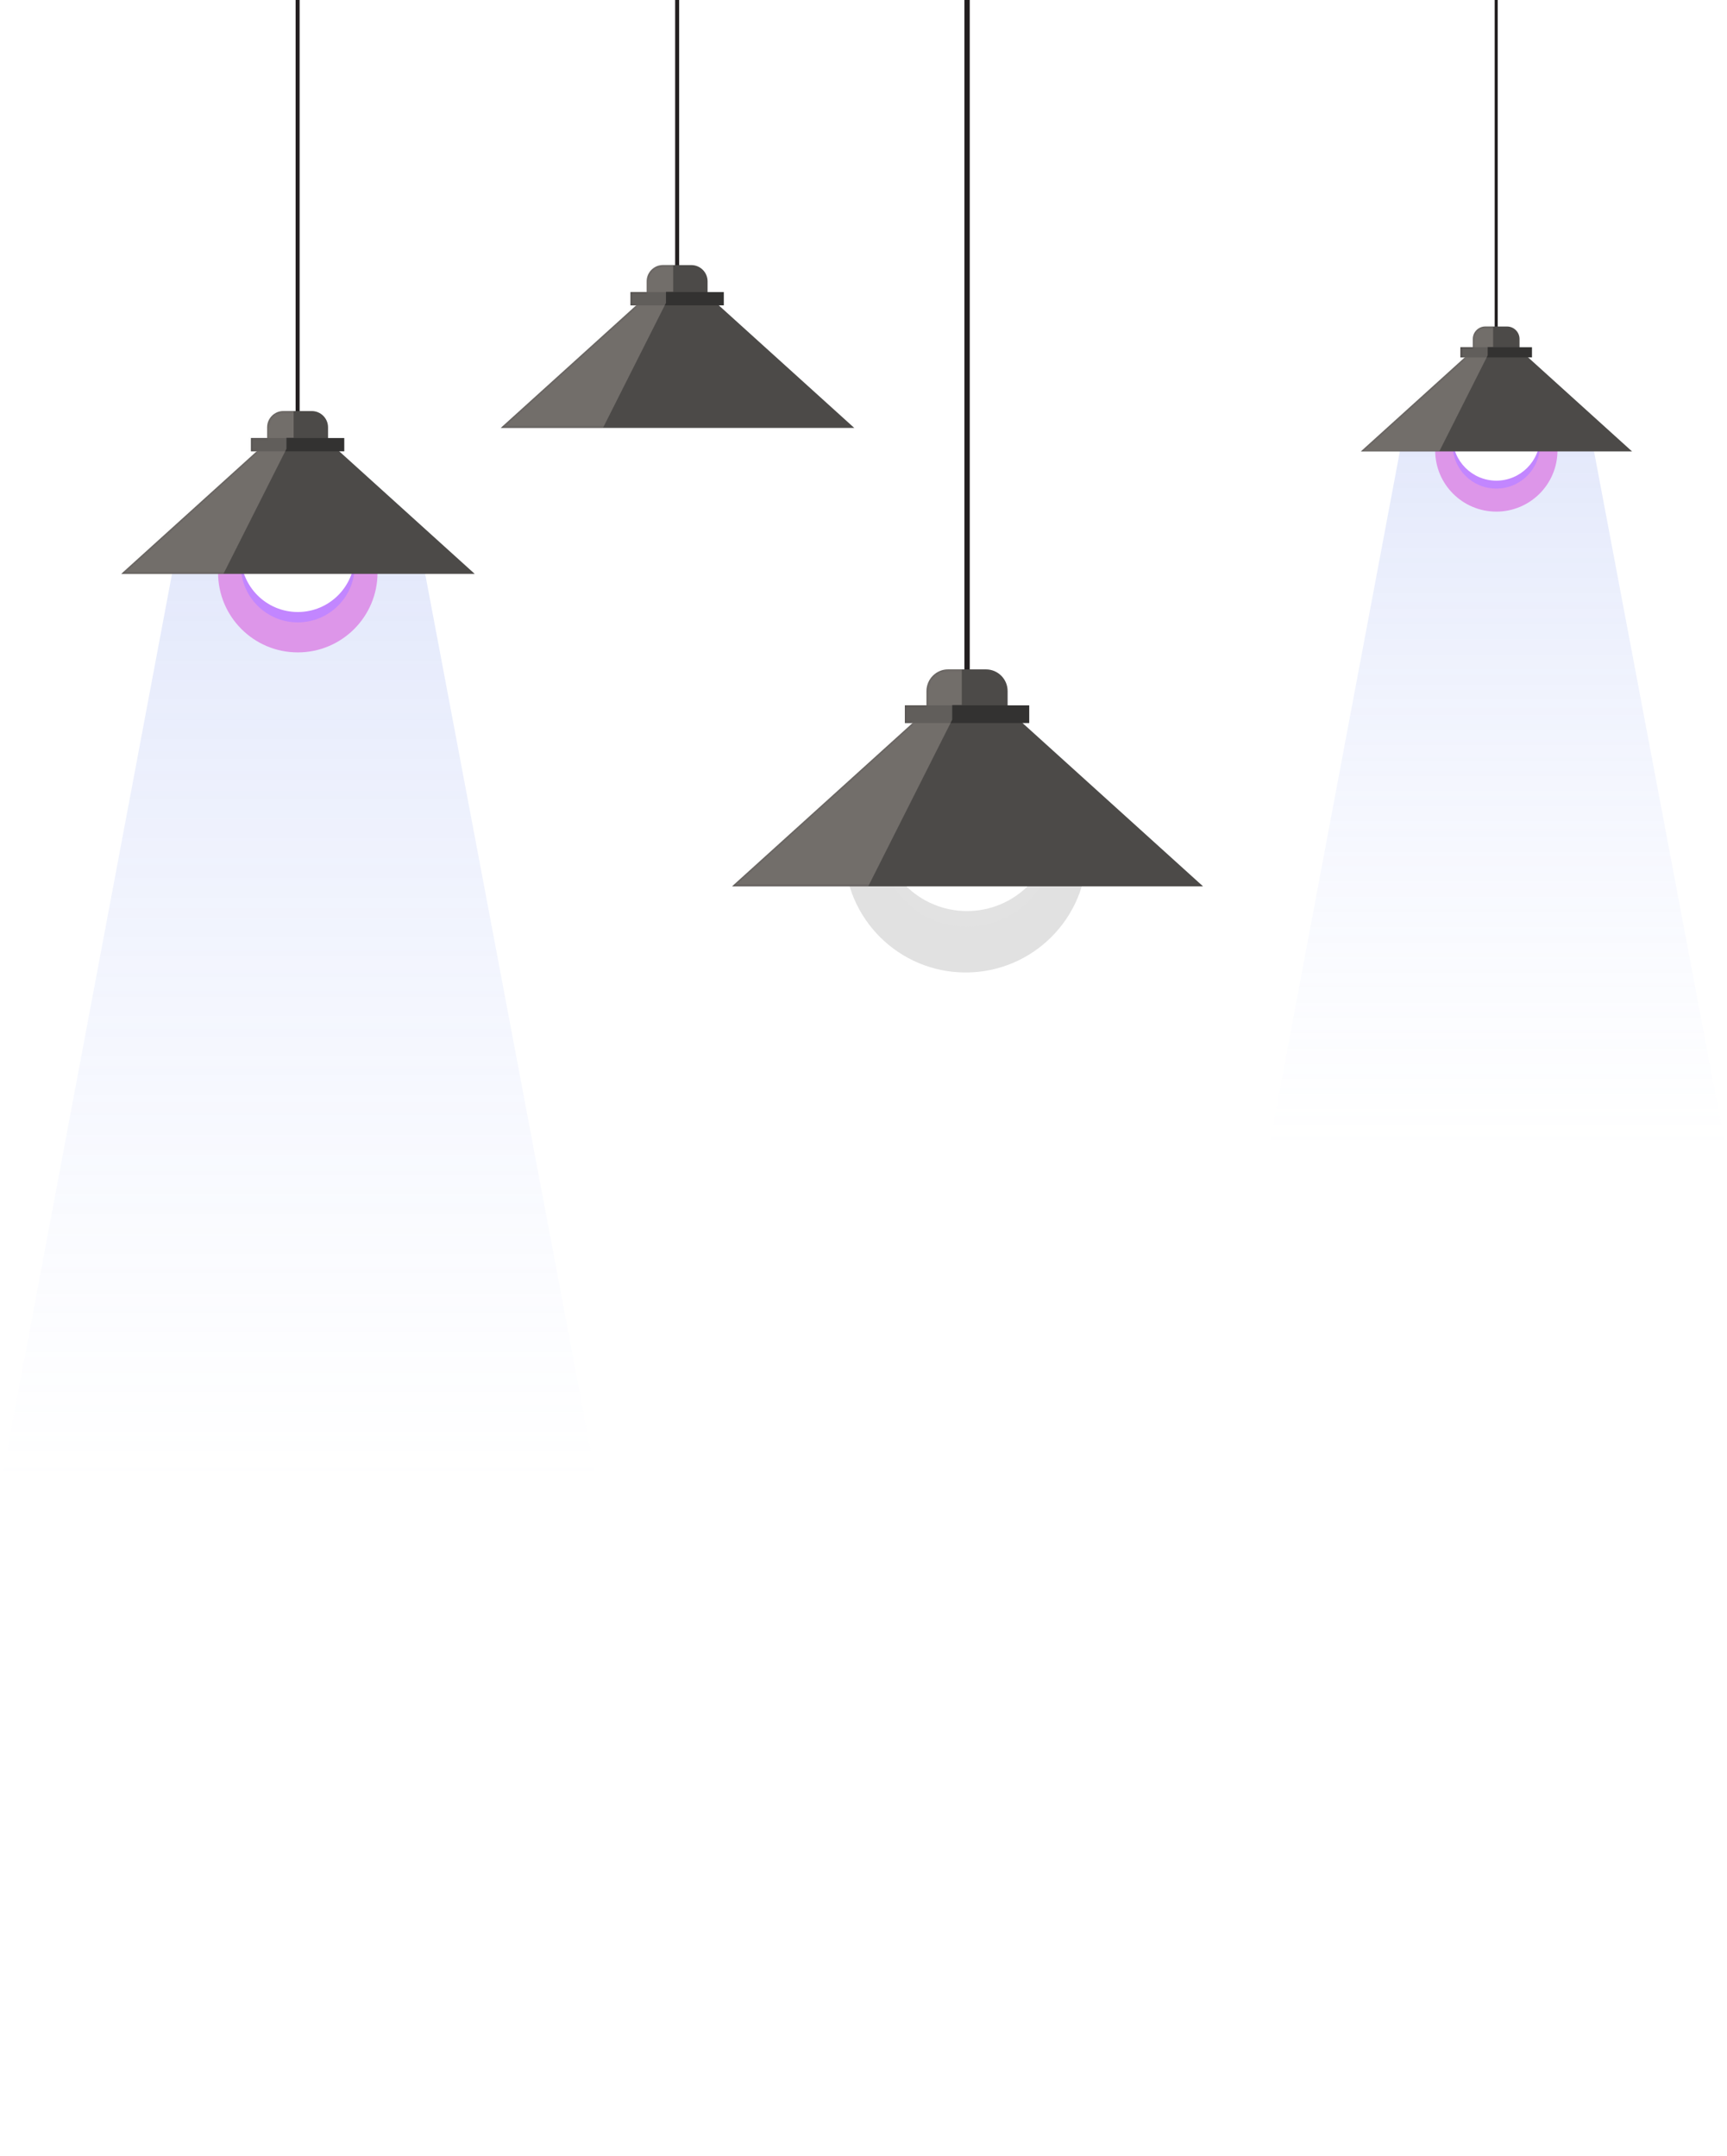 <svg width="769" height="960" viewBox="0 0 769 960" fill="none" xmlns="http://www.w3.org/2000/svg">
<path d="M0.625 659.499L80.858 232.835H185.036L265.58 659.499H0.625Z" fill="url(#paint0_linear_202_2)"/>
<g filter="url(#filter0_f_202_2)">
<circle cx="132.603" cy="254.999" r="35.5" fill="#DD96E9"/>
</g>
<g filter="url(#filter1_f_202_2)">
<circle cx="132.603" cy="251.772" r="25.357" fill="#C286FF"/>
</g>
<g filter="url(#filter2_f_202_2)">
<circle cx="132.603" cy="247.161" r="25.357" fill="white"/>
</g>
<path d="M132.522 -129.219V186.217" stroke="#231F20" stroke-width="1.782" stroke-miterlimit="10"/>
<path d="M132.689 184.343L54 255.539H211.379L132.689 184.343Z" fill="#4C4A48"/>
<path d="M146.072 198.53H118.975V190.28C118.975 186.279 122.218 183.036 126.219 183.036H138.827C142.829 183.036 146.072 186.279 146.072 190.28V198.53Z" fill="#4C4A48"/>
<path d="M153.299 195.049H111.748V200.967H153.299V195.049Z" fill="#333231"/>
<mask id="mask0_202_2" style="mask-type:luminance" maskUnits="userSpaceOnUse" x="54" y="183" width="158" height="73">
<path d="M211.379 255.539L151.064 200.966H153.299V195.049H146.072V190.278C146.072 186.277 142.829 183.034 138.827 183.034H126.219C122.218 183.034 118.975 186.277 118.975 190.278V195.049H111.748V200.966H114.315L54 255.539H211.379Z" fill="white"/>
</mask>
<g mask="url(#mask0_202_2)">
<path opacity="0.33" d="M130.752 175.889V194.897H127.557V199.849L97.369 259.745H42.424L118.134 177.327L130.752 175.889Z" fill="#C1B7B0"/>
</g>
<path d="M565.063 510.828L626.6 183.587H706.502L768.277 510.828H565.063Z" fill="url(#paint1_linear_202_2)"/>
<g filter="url(#filter3_f_202_2)">
<circle cx="666.286" cy="200.586" r="27.228" fill="#DD96E9"/>
</g>
<g filter="url(#filter4_f_202_2)">
<circle cx="666.286" cy="198.111" r="19.448" fill="#C286FF"/>
</g>
<g filter="url(#filter5_f_202_2)">
<circle cx="666.286" cy="194.575" r="19.448" fill="white"/>
</g>
<path d="M666.225 -94.101V147.832" stroke="#231F20" stroke-width="1.367" stroke-miterlimit="10"/>
<path d="M666.353 146.395L606 201H726.706L666.353 146.395Z" fill="#4C4A48"/>
<path d="M676.617 157.276H655.834V150.948C655.834 147.879 658.321 145.392 661.39 145.392H671.061C674.129 145.392 676.617 147.879 676.617 150.948V157.276Z" fill="#4C4A48"/>
<path d="M682.16 154.606H650.291V159.144H682.16V154.606Z" fill="#333231"/>
<mask id="mask1_202_2" style="mask-type:luminance" maskUnits="userSpaceOnUse" x="606" y="145" width="121" height="56">
<path d="M726.706 201L680.446 159.144H682.16V154.606H676.617V150.946C676.617 147.878 674.13 145.39 671.061 145.39H661.39C658.321 145.39 655.834 147.878 655.834 150.946V154.606H650.291V159.144H652.26L606 201H726.706Z" fill="white"/>
</mask>
<g mask="url(#mask1_202_2)">
<path opacity="0.33" d="M664.867 139.911V154.49H662.417V158.287L639.263 204.226H597.122L655.189 141.014L664.867 139.911Z" fill="#C1B7B0"/>
</g>
<path d="M301.522 -194.219V121.217" stroke="#231F20" stroke-width="1.782" stroke-miterlimit="10"/>
<path d="M301.689 119.343L223 190.539H380.379L301.689 119.343Z" fill="#4C4A48"/>
<path d="M315.072 133.53H287.975V125.28C287.975 121.279 291.218 118.036 295.219 118.036H307.827C311.829 118.036 315.072 121.279 315.072 125.28V133.53Z" fill="#4C4A48"/>
<path d="M322.299 130.049H280.748V135.967H322.299V130.049Z" fill="#333231"/>
<mask id="mask2_202_2" style="mask-type:luminance" maskUnits="userSpaceOnUse" x="223" y="118" width="158" height="73">
<path d="M380.379 190.539L320.064 135.966H322.299V130.049H315.072V125.278C315.072 121.277 311.829 118.034 307.827 118.034H295.219C291.218 118.034 287.975 121.277 287.975 125.278V130.049H280.748V135.966H283.315L223 190.539H380.379Z" fill="white"/>
</mask>
<g mask="url(#mask2_202_2)">
<path opacity="0.33" d="M299.752 110.889V129.897H296.557V134.849L266.369 194.745H211.424L287.134 112.327L299.752 110.889Z" fill="#C1B7B0"/>
</g>
<path d="M207 1107.03L342.302 387.516H517.984L653.81 1107.03H207Z" fill="url(#paint2_linear_202_2)"/>
<g filter="url(#filter6_f_202_2)">
<circle cx="430" cy="379.026" r="54" fill="#E1E1E1"/>
</g>
<g filter="url(#filter7_f_202_2)">
<circle cx="430.571" cy="374.118" r="38.571" fill="#E2E2E2"/>
</g>
<g filter="url(#filter8_f_202_2)">
<circle cx="430.571" cy="367.104" r="38.571" fill="white"/>
</g>
<path d="M430.621 -117.966V302.307" stroke="#231F20" stroke-width="2.375" stroke-miterlimit="10"/>
<path d="M430.842 299.811L326 394.666H535.683L430.842 299.811Z" fill="#4C4A48"/>
<path d="M448.673 318.71H412.569V307.718C412.569 302.388 416.891 298.066 422.221 298.066H439.021C444.351 298.066 448.673 302.388 448.673 307.718V318.71Z" fill="#4C4A48"/>
<path d="M458.3 314.074H402.94V321.958H458.3V314.074Z" fill="#333231"/>
<mask id="mask3_202_2" style="mask-type:luminance" maskUnits="userSpaceOnUse" x="326" y="298" width="210" height="97">
<path d="M535.683 394.667L455.322 321.958H458.3V314.075H448.671V307.718C448.671 302.388 444.349 298.066 439.019 298.066H422.219C416.889 298.066 412.567 302.388 412.567 307.718V314.075H402.938V321.958H406.36L326 394.667H535.683Z" fill="white"/>
</mask>
<g mask="url(#mask3_202_2)">
<path opacity="0.33" d="M428.261 288.548V313.871H424.004V320.468L383.784 400.273H310.579L411.45 290.462L428.261 288.548Z" fill="#C1B7B0"/>
</g>
<defs>
<filter id="filter0_f_202_2" x="86.038" y="208.434" width="93.13" height="93.13" filterUnits="userSpaceOnUse" color-interpolation-filters="sRGB">
<feFlood flood-opacity="0" result="BackgroundImageFix"/>
<feBlend mode="normal" in="SourceGraphic" in2="BackgroundImageFix" result="shape"/>
<feGaussianBlur stdDeviation="5.532" result="effect1_foregroundBlur_202_2"/>
</filter>
<filter id="filter1_f_202_2" x="102.635" y="221.804" width="59.935" height="59.935" filterUnits="userSpaceOnUse" color-interpolation-filters="sRGB">
<feFlood flood-opacity="0" result="BackgroundImageFix"/>
<feBlend mode="normal" in="SourceGraphic" in2="BackgroundImageFix" result="shape"/>
<feGaussianBlur stdDeviation="2.305" result="effect1_foregroundBlur_202_2"/>
</filter>
<filter id="filter2_f_202_2" x="61.142" y="175.7" width="142.922" height="142.922" filterUnits="userSpaceOnUse" color-interpolation-filters="sRGB">
<feFlood flood-opacity="0" result="BackgroundImageFix"/>
<feBlend mode="normal" in="SourceGraphic" in2="BackgroundImageFix" result="shape"/>
<feGaussianBlur stdDeviation="23.052" result="effect1_foregroundBlur_202_2"/>
</filter>
<filter id="filter3_f_202_2" x="630.572" y="164.872" width="71.428" height="71.428" filterUnits="userSpaceOnUse" color-interpolation-filters="sRGB">
<feFlood flood-opacity="0" result="BackgroundImageFix"/>
<feBlend mode="normal" in="SourceGraphic" in2="BackgroundImageFix" result="shape"/>
<feGaussianBlur stdDeviation="4.243" result="effect1_foregroundBlur_202_2"/>
</filter>
<filter id="filter4_f_202_2" x="643.302" y="175.126" width="45.969" height="45.969" filterUnits="userSpaceOnUse" color-interpolation-filters="sRGB">
<feFlood flood-opacity="0" result="BackgroundImageFix"/>
<feBlend mode="normal" in="SourceGraphic" in2="BackgroundImageFix" result="shape"/>
<feGaussianBlur stdDeviation="1.768" result="effect1_foregroundBlur_202_2"/>
</filter>
<filter id="filter5_f_202_2" x="611.477" y="139.766" width="109.618" height="109.618" filterUnits="userSpaceOnUse" color-interpolation-filters="sRGB">
<feFlood flood-opacity="0" result="BackgroundImageFix"/>
<feBlend mode="normal" in="SourceGraphic" in2="BackgroundImageFix" result="shape"/>
<feGaussianBlur stdDeviation="17.68" result="effect1_foregroundBlur_202_2"/>
</filter>
<filter id="filter6_f_202_2" x="359.169" y="308.195" width="141.662" height="141.662" filterUnits="userSpaceOnUse" color-interpolation-filters="sRGB">
<feFlood flood-opacity="0" result="BackgroundImageFix"/>
<feBlend mode="normal" in="SourceGraphic" in2="BackgroundImageFix" result="shape"/>
<feGaussianBlur stdDeviation="8.416" result="effect1_foregroundBlur_202_2"/>
</filter>
<filter id="filter7_f_202_2" x="384.987" y="328.533" width="91.169" height="91.169" filterUnits="userSpaceOnUse" color-interpolation-filters="sRGB">
<feFlood flood-opacity="0" result="BackgroundImageFix"/>
<feBlend mode="normal" in="SourceGraphic" in2="BackgroundImageFix" result="shape"/>
<feGaussianBlur stdDeviation="3.506" result="effect1_foregroundBlur_202_2"/>
</filter>
<filter id="filter8_f_202_2" x="321.87" y="258.403" width="217.403" height="217.403" filterUnits="userSpaceOnUse" color-interpolation-filters="sRGB">
<feFlood flood-opacity="0" result="BackgroundImageFix"/>
<feBlend mode="normal" in="SourceGraphic" in2="BackgroundImageFix" result="shape"/>
<feGaussianBlur stdDeviation="35.065" result="effect1_foregroundBlur_202_2"/>
</filter>
<linearGradient id="paint0_linear_202_2" x1="133.103" y1="232.835" x2="133.103" y2="659.499" gradientUnits="userSpaceOnUse">
<stop stop-color="#FFBAE9"/>
<stop offset="0" stop-color="#6582E9" stop-opacity="0.19"/>
<stop offset="1" stop-color="#ABBEFF" stop-opacity="0"/>
</linearGradient>
<linearGradient id="paint1_linear_202_2" x1="666.67" y1="183.587" x2="666.67" y2="510.828" gradientUnits="userSpaceOnUse">
<stop stop-color="#FFBAE9"/>
<stop offset="0" stop-color="#6582E9" stop-opacity="0.19"/>
<stop offset="1" stop-color="#ABBEFF" stop-opacity="0"/>
</linearGradient>
<linearGradient id="paint2_linear_202_2" x1="430.405" y1="387.516" x2="430.405" y2="1107.03" gradientUnits="userSpaceOnUse">
<stop stop-color="white"/>
<stop offset="0" stop-color="white" stop-opacity="0.13"/>
<stop offset="1" stop-color="white" stop-opacity="0"/>
</linearGradient>
</defs>
</svg>
